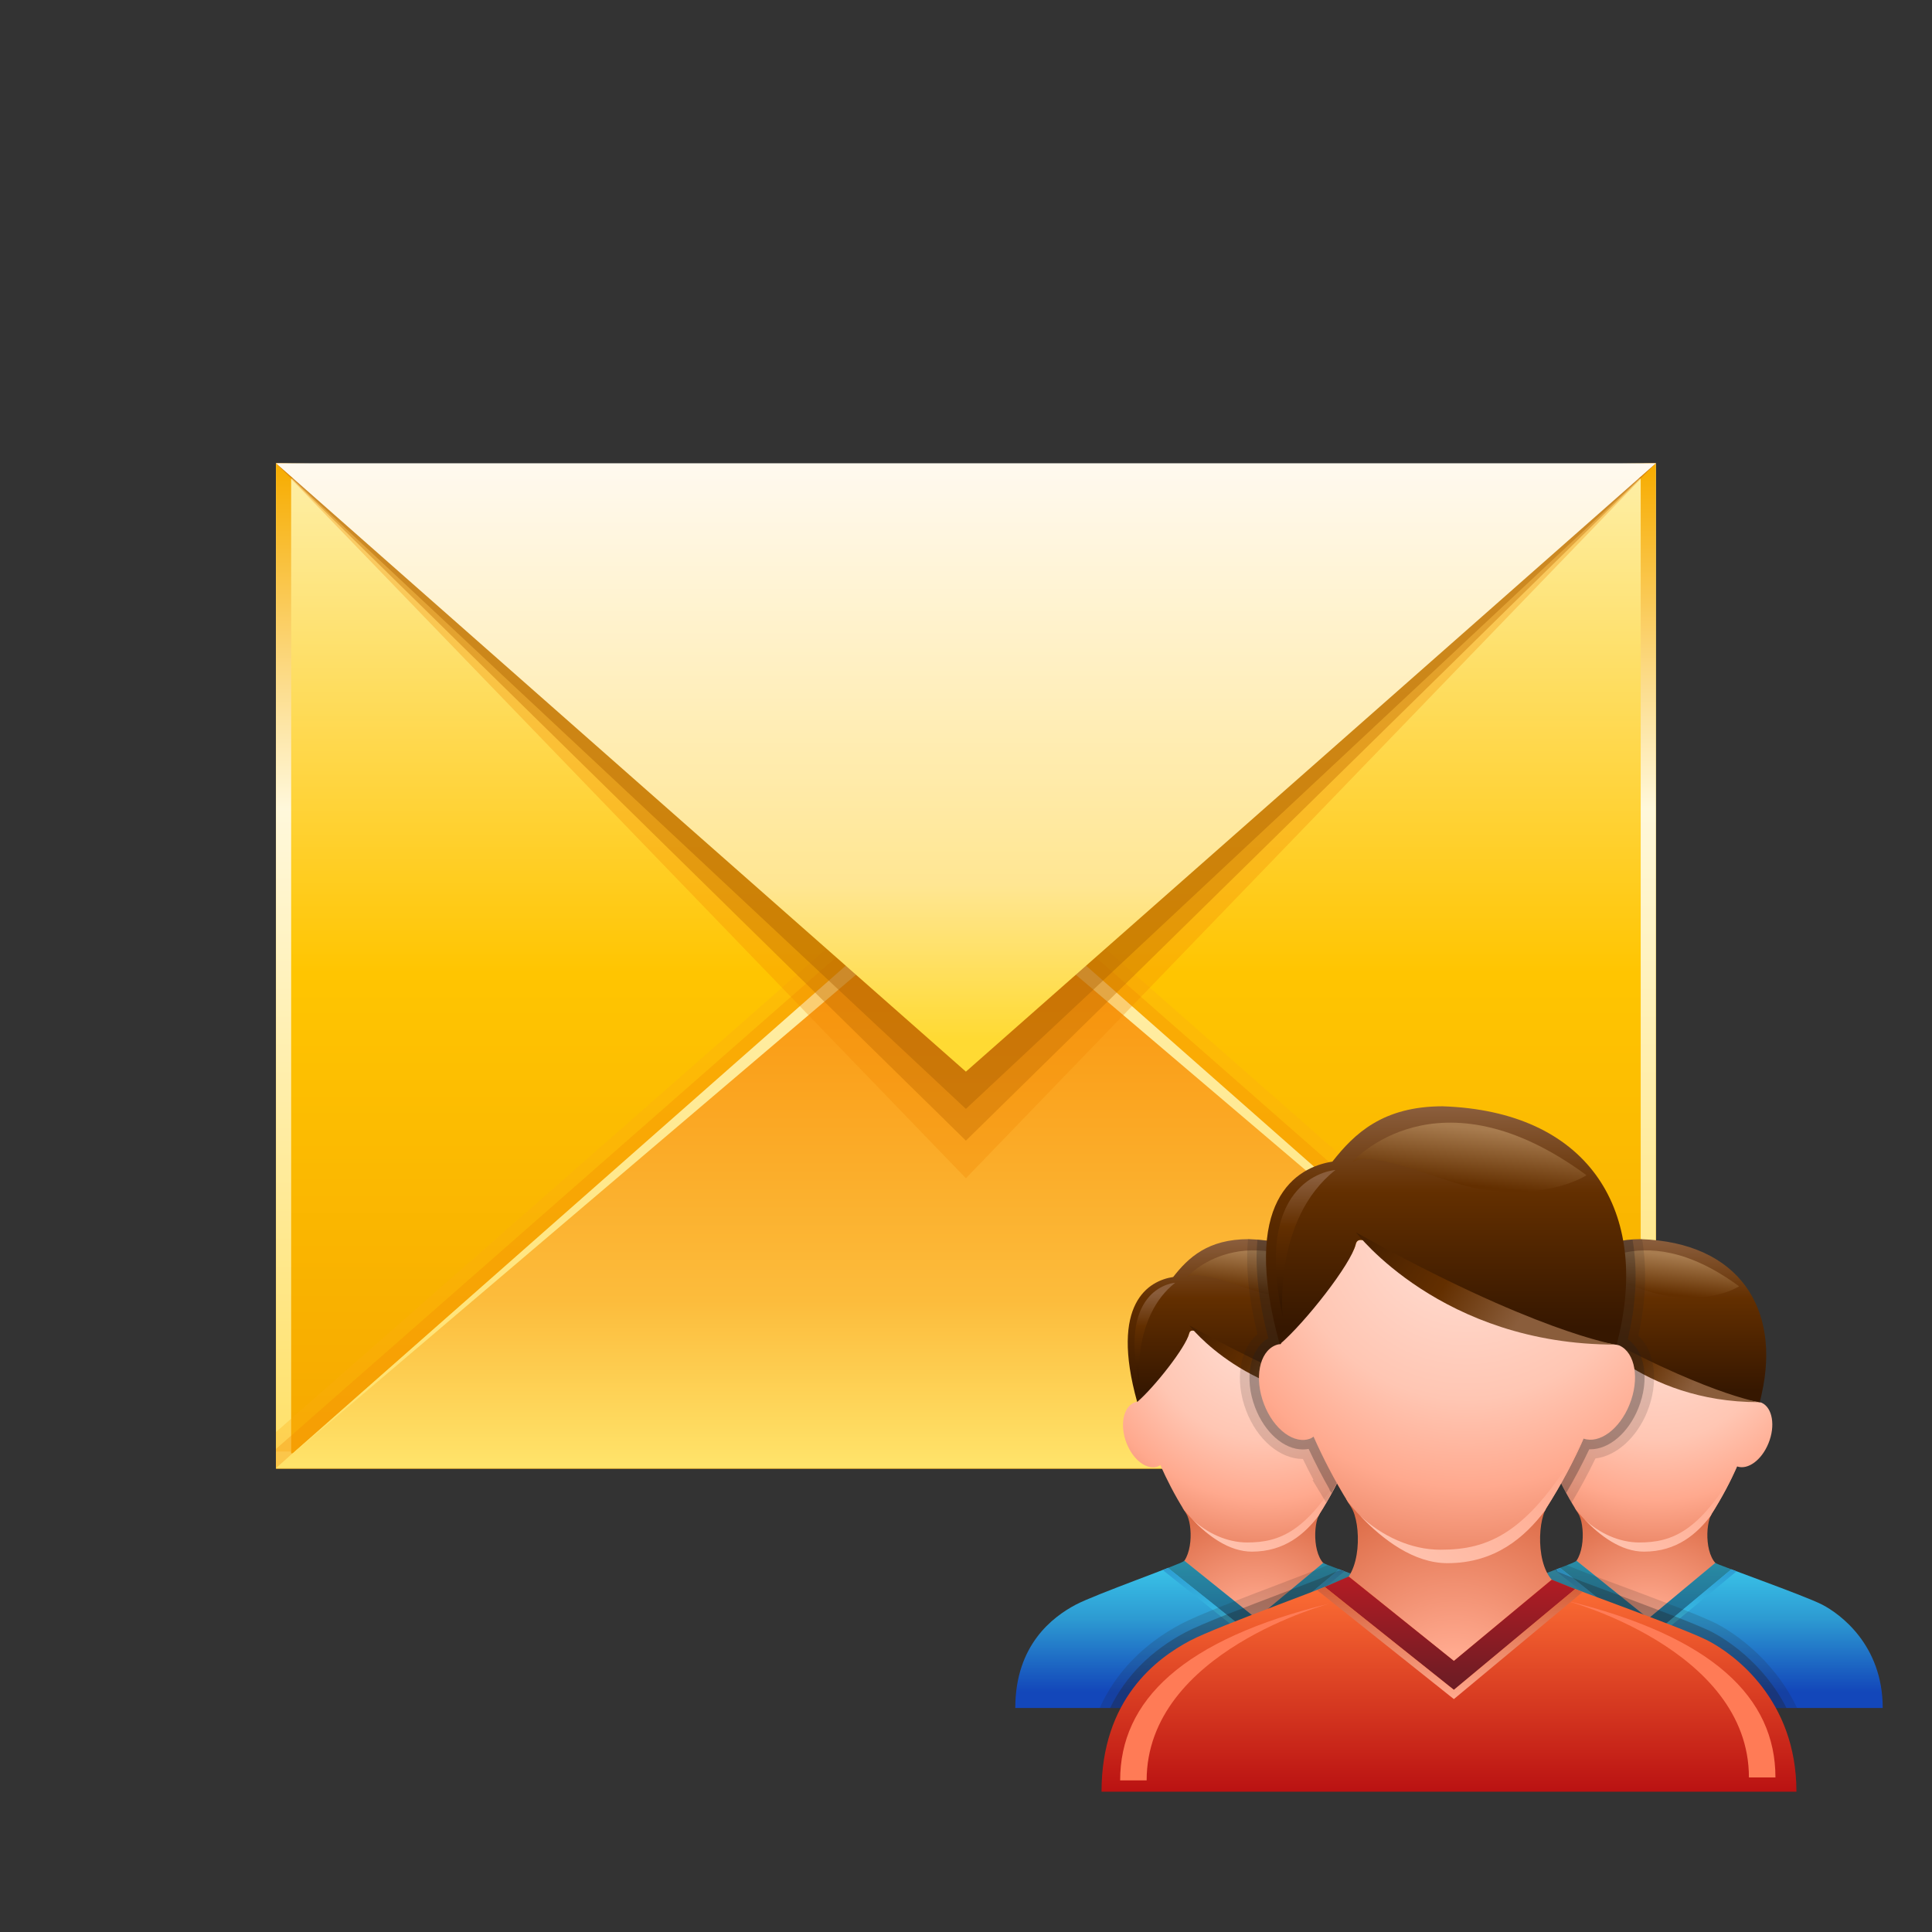 <?xml version="1.0" encoding="UTF-8"?>
<!DOCTYPE svg PUBLIC "-//W3C//DTD SVG 1.1 Tiny//EN" "http://www.w3.org/Graphics/SVG/1.1/DTD/svg11-tiny.dtd">
<svg baseProfile="tiny" height="60" viewBox="0 0 60 60" width="60" xmlns="http://www.w3.org/2000/svg" xmlns:xlink="http://www.w3.org/1999/xlink">
<rect x="0" y="0" width="60" height="60" fill="#333333" stroke="none"/>
<rect fill="none" height="60" width="60"/>
<linearGradient gradientUnits="userSpaceOnUse" id="SVGID_1" x1="30" x2="30" y1="14.61" y2="45.15">
<stop offset="0" stop-color="#FEEFA7"/>
<stop offset="0.51" stop-color="#FFC501"/>
<stop offset="1" stop-color="#F6A800"/>
</linearGradient>
<polygon fill="url(#SVGID_1)" points="51.425,45.609 8.571,45.609 8.571,14.387 30.352,14.999 51.425,14.387 "/>
<linearGradient gradientUnits="userSpaceOnUse" id="SVGID_2" x1="30" x2="30" y1="14.46" y2="45.79">
<stop offset="0" stop-color="#F7AC00"/>
<stop offset="0.34" stop-color="#FFF8DB"/>
<stop offset="1" stop-color="#FFE066"/>
</linearGradient>
<path d="M50.953,14.861v30.272H9.042V14.861H50.953 M51.425,14.387l-21.58,0.257L8.571,14.387v31.223 h42.854V14.387L51.425,14.387z" fill="url(#SVGID_2)"/>
<polygon fill="#FBAB13" fill-opacity="0.3" points="8.571,45.08 51.425,45.08 51.425,44.473 29.997,25.657 8.571,44.473 " stroke-opacity="0.3"/>
<polygon fill="#F18800" fill-opacity="0.3" points="8.571,45.609 51.425,45.609 51.425,44.999 29.997,26.186 8.571,44.999 " stroke-opacity="0.3"/>
<linearGradient gradientUnits="userSpaceOnUse" id="SVGID_3" x1="30" x2="30" y1="26.6" y2="45.49">
<stop offset="0" stop-color="#F98A00"/>
<stop offset="0.73" stop-color="#FCBC3C"/>
<stop offset="1" stop-color="#FFE36A"/>
</linearGradient>
<polygon fill="url(#SVGID_3)" points="51.425,45.594 29.997,26.699 8.571,45.594 "/>
<linearGradient gradientUnits="userSpaceOnUse" id="SVGID_4" x1="30" x2="30" y1="26.55" y2="46.12">
<stop offset="0" stop-color="#FFF1B5"/>
<stop offset="1" stop-color="#FFE066"/>
</linearGradient>
<polygon fill="url(#SVGID_4)" points="51.425,45.594 29.997,26.699 8.571,45.594 29.997,27.368 "/>
<polygon fill="#F18800" fill-opacity="0.3" points="30.041,14.999 8.571,14.387 29.997,36.592 51.425,14.387 " stroke-opacity="0.3"/>
<polygon fill="#C26D00" fill-opacity="0.4" points="30.002,14.999 8.571,14.387 29.997,35.424 51.425,14.387 " stroke-opacity="0.4"/>
<polygon fill="#AB6100" fill-opacity="0.4" points="29.924,14.92 8.571,14.387 29.997,34.438 51.425,14.387 " stroke-opacity="0.4"/>
<linearGradient gradientUnits="userSpaceOnUse" id="SVGID_5" x1="30" x2="30" y1="32.26" y2="13.17">
<stop offset="0" stop-color="#FFDA33"/>
<stop offset="0.25" stop-color="#FFE692"/>
<stop offset="1" stop-color="#FFFBF8"/>
</linearGradient>
<polygon fill="url(#SVGID_5)" points="8.571,14.387 29.997,33.281 51.425,14.387 "/>
<rect fill="none" height="59.996" width="59.996"/>
<g transform="matrix(0.5 0 0 0.5 30 30)">
<radialGradient cx="42.39" cy="42.29" gradientUnits="userSpaceOnUse" id="SVGID_1_" r="11.1">
<stop offset="0" stop-color="#FFA98E"/>
<stop offset="0.2" stop-color="#FFA98E"/>
<stop offset="0.96" stop-color="#D45D36"/>
<stop offset="1" stop-color="#D45D36"/>
</radialGradient>
<path d="M46.91,37.354c-1.044-0.453-1.012-2.678-0.582-3.35c0.076-0.118,0.145-0.234,0.216-0.352 h-8.731c0.069,0.117,0.138,0.233,0.213,0.352c0.431,0.672,0.463,2.896-0.58,3.35C36.4,37.809,42.3,41.758,42.3,41.758 S47.954,37.807,46.91,37.354z" fill="url(#SVGID_1_)"/>
<linearGradient gradientUnits="userSpaceOnUse" id="SVGID_2_" x1="42.18" x2="42.18" y1="36.94" y2="46.09">
<stop offset="0" stop-color="#3BC8EB"/>
<stop offset="0.39" stop-color="#2D9BD2"/>
<stop offset="0.89" stop-color="#1347BA"/>
<stop offset="1" stop-color="#1347BA"/>
</linearGradient>
<path d="M53.188,39.672c-1.098-0.572-6.541-2.477-6.644-2.598l-4.157,3.458l-4.467-3.591 c-0.126,0.185-5.504,2.07-6.748,2.73c-1.426,0.756-3.754,2.494-3.754,6.414h29.521C56.939,42.166,54.286,40.242,53.188,39.672z" fill="url(#SVGID_2_)"/>
<polygon fill="#020202" fill-opacity="0.3" points="36.9,37.386 42.384,41.758 47.536,37.475 46.542,37.074 42.384,40.532 37.918,36.941 " stroke-opacity="0.3"/>
<linearGradient gradientUnits="userSpaceOnUse" id="SVGID_3_" x1="42.22" x2="42.22" y1="42.15" y2="37.1">
<stop offset="0" stop-color="#3BC8EB"/>
<stop offset="1" stop-color="#2D9BD2"/>
</linearGradient>
<polygon fill="url(#SVGID_3_)" points="42.384,41.758 36.9,37.386 36.582,37.525 42.384,42.148 47.857,37.6 47.54,37.473 "/>
<radialGradient cx="42.93" cy="21.83" gradientUnits="userSpaceOnUse" id="SVGID_4_" r="14.9">
<stop offset="0" stop-color="#FFE2D9"/>
<stop offset="0.51" stop-color="#FFC6B3"/>
<stop offset="0.76" stop-color="#FFA98E"/>
<stop offset="1" stop-color="#E88160"/>
</radialGradient>
<path d="M49.42,27.128c-0.038-0.016-0.08-0.018-0.118-0.03c0-0.002,0-0.002,0-0.002 c-0.008-0.002-0.014-0.004-0.014-0.004c-0.065-0.016-0.124-0.028-0.185-0.032c-7.289-1.27-10.636-5.308-10.886-4.238 c-0.202,0.85-2.245,2.692-3.315,3.61c0.008,0.042,0.016,0.078,0.023,0.12c0,0,0.04,0.188,0.12,0.508 c-0.084,0.01-0.168,0.028-0.248,0.06c-0.682,0.29-0.896,1.404-0.478,2.496c0.418,1.09,1.306,1.741,1.99,1.456 c0.041-0.018,0.078-0.047,0.115-0.072c0.396,0.891,0.881,1.844,1.477,2.8c0.998,1.187,2.525,2.576,4.211,2.576 c2.041,0,3.291-1.118,4.146-2.242c0.022-0.048,0.045-0.094,0.068-0.13c0.636-0.994,1.152-1.992,1.57-2.92 c0.666,0.23,1.521-0.389,1.947-1.438C50.286,28.562,50.094,27.434,49.42,27.128z" fill="url(#SVGID_4_)"/>
<linearGradient gradientUnits="userSpaceOnUse" id="SVGID_5_" x1="39.55" x2="45.84" y1="37.06" y2="30.81">
<stop offset="0" stop-color="#FFC6B3"/>
<stop offset="1" stop-color="#FFA98E"/>
</linearGradient>
<path d="M41.813,35.805c-1.242,0-2.494-0.578-3.416-1.453c0.974,1.026,2.287,2.024,3.715,2.024 c2.041,0,3.291-1.118,4.146-2.242c0.021-0.048,0.044-0.094,0.068-0.13c0.636-0.994,1.152-1.992,1.57-2.92 C45.578,35.141,43.854,35.805,41.813,35.805z" fill="url(#SVGID_5_)"/>
<linearGradient gradientUnits="userSpaceOnUse" id="SVGID_6" x1="42.05" x2="42.05" y1="17.11" y2="26.38">
<stop offset="0" stop-color="#8A5D3B"/>
<stop offset="0.38" stop-color="#632F00"/>
<stop offset="1" stop-color="#361700"/>
</linearGradient>
<path d="M41.908,16.966c-2.53,0-3.744,1.148-4.682,2.35c-1.528,0.234-3.947,1.634-2.238,7.764 c1.07-0.918,3.029-3.406,3.229-4.256c0.255-1.08,3.656,3.042,11.084,4.274c0.089-0.344,0.126-0.544,0.126-0.544 C50.596,21.318,48.059,17.172,41.908,16.966z" fill="url(#SVGID_6)"/>
<linearGradient gradientUnits="userSpaceOnUse" id="SVGID_7" x1="45.22" x2="36.82" y1="25.98" y2="20.99">
<stop offset="0" stop-color="#8A5D3B"/>
<stop offset="0.36" stop-color="#632F00"/>
<stop offset="1" stop-color="#361700"/>
</linearGradient>
<path d="M38.227,22.322c0,0,3.635,4.778,11.023,4.768C49.25,27.09,45.773,26.544,38.227,22.322z" fill="url(#SVGID_7)"/>
<linearGradient gradientUnits="userSpaceOnUse" id="SVGID_8" x1="36.07" x2="36.14" y1="20.02" y2="25.35">
<stop offset="0" stop-color="#8A5D3B"/>
<stop offset="0.38" stop-color="#632F00"/>
<stop offset="1" stop-color="#361700"/>
</linearGradient>
<path d="M37.354,19.672c0,0-3.56,0.212-2.24,6.246C35.113,25.918,34.678,21.786,37.354,19.672z" fill="url(#SVGID_8)"/>
<linearGradient gradientUnits="userSpaceOnUse" id="SVGID_9" x1="43.23" x2="42.97" y1="17.9" y2="20.32">
<stop offset="0" stop-color="#A87C4F"/>
<stop offset="1" stop-color="#632F00"/>
</linearGradient>
<path d="M43.632,20.508c-1.655-0.236-4.46-1.706-5.558-1.18c0,0,3.598-4.106,9.943,0.568 C48.018,19.896,46.506,20.916,43.632,20.508z" fill="url(#SVGID_9)"/>
<radialGradient cx="18.03" cy="42.29" gradientUnits="userSpaceOnUse" id="SVGID_10" r="11.1">
<stop offset="0" stop-color="#FFA98E"/>
<stop offset="0.2" stop-color="#FFA98E"/>
<stop offset="0.96" stop-color="#D45D36"/>
<stop offset="1" stop-color="#D45D36"/>
</radialGradient>
<path d="M22.552,37.354c-1.042-0.453-1.01-2.678-0.58-3.35c0.074-0.118,0.144-0.234,0.216-0.352 h-8.73c0.07,0.117,0.138,0.233,0.214,0.352c0.43,0.672,0.46,2.896-0.58,3.35c-1.046,0.455,4.854,4.404,4.854,4.404 S23.6,37.807,22.552,37.354z" fill="url(#SVGID_10)"/>
<path d="M28.832,39.672c-1.098-0.572-6.542-2.477-6.644-2.598l-4.158,3.458l-4.466-3.591 c-0.126,0.185-5.504,2.07-6.75,2.73c-1.424,0.756-3.752,2.494-3.752,6.414h29.522C32.582,42.166,29.93,40.242,28.832,39.672z" fill="url(#SVGID_2_)"/>
<polygon fill="#020202" fill-opacity="0.3" points="12.544,37.386 18.03,41.758 23.182,37.475 22.188,37.074 18.03,40.532 13.562,36.941 " stroke-opacity="0.3"/>
<polygon fill="url(#SVGID_3_)" points="18.03,41.758 12.542,37.386 12.226,37.525 18.03,42.148 23.502,37.6 23.184,37.473 "/>
<radialGradient cx="18.57" cy="21.83" gradientUnits="userSpaceOnUse" id="SVGID_13" r="14.9">
<stop offset="0" stop-color="#FFE2D9"/>
<stop offset="0.51" stop-color="#FFC6B3"/>
<stop offset="0.76" stop-color="#FFA98E"/>
<stop offset="1" stop-color="#E88160"/>
</radialGradient>
<path d="M25.064,27.128c-0.038-0.016-0.08-0.018-0.118-0.03c0-0.002,0-0.002,0-0.002 c-0.008-0.002-0.014-0.004-0.024-0.004c-0.056-0.016-0.114-0.028-0.174-0.032c-7.29-1.27-10.634-5.308-10.886-4.238 c-0.204,0.85-2.246,2.692-3.316,3.61c0.008,0.042,0.016,0.078,0.024,0.12c0,0,0.04,0.188,0.12,0.508 c-0.086,0.01-0.17,0.028-0.248,0.06c-0.682,0.29-0.894,1.404-0.478,2.496c0.418,1.09,1.306,1.741,1.99,1.456 c0.042-0.018,0.078-0.047,0.116-0.072c0.396,0.891,0.88,1.844,1.476,2.8c0.998,1.187,2.526,2.576,4.212,2.576 c2.04,0,3.29-1.118,4.146-2.242c0.022-0.048,0.044-0.094,0.068-0.13c0.636-0.994,1.152-1.992,1.57-2.92 c0.668,0.23,1.522-0.389,1.946-1.438C25.928,28.562,25.738,27.434,25.064,27.128z" fill="url(#SVGID_13)"/>
<linearGradient gradientUnits="userSpaceOnUse" id="SVGID_14" x1="15.19" x2="21.49" y1="37.06" y2="30.81">
<stop offset="0" stop-color="#FFC6B3"/>
<stop offset="1" stop-color="#FFA98E"/>
</linearGradient>
<path d="M17.458,35.805c-1.242,0-2.494-0.578-3.416-1.453c0.974,1.026,2.288,2.024,3.716,2.024 c2.04,0,3.29-1.118,4.146-2.242c0.022-0.048,0.044-0.094,0.068-0.13c0.636-0.994,1.152-1.992,1.57-2.92 C21.222,35.141,19.498,35.805,17.458,35.805z" fill="url(#SVGID_14)"/>
<path d="M17.552,16.966c-2.53,0-3.744,1.148-4.684,2.35c-1.526,0.234-3.946,1.634-2.236,7.764 c1.07-0.918,3.028-3.406,3.23-4.256c0.254-1.08,3.656,3.042,11.084,4.274c0.086-0.344,0.126-0.544,0.126-0.544 C26.24,21.318,23.704,17.172,17.552,16.966z" fill="url(#SVGID_6)"/>
<linearGradient gradientUnits="userSpaceOnUse" id="SVGID_16" x1="20.87" x2="12.47" y1="25.98" y2="20.99">
<stop offset="0" stop-color="#8A5D3B"/>
<stop offset="0.36" stop-color="#632F00"/>
<stop offset="1" stop-color="#361700"/>
</linearGradient>
<path d="M13.872,22.322c0,0,3.636,4.778,11.026,4.768C24.896,27.09,21.416,26.544,13.872,22.322z" fill="url(#SVGID_16)"/>
<path d="M12.996,19.672c0,0-3.558,0.212-2.238,6.246C10.758,25.918,10.322,21.786,12.996,19.672z" fill="url(#SVGID_8)"/>
<linearGradient gradientUnits="userSpaceOnUse" id="SVGID_18" x1="18.88" x2="18.62" y1="17.9" y2="20.32">
<stop offset="0" stop-color="#A87C4F"/>
<stop offset="1" stop-color="#632F00"/>
</linearGradient>
<path d="M19.278,20.508c-1.656-0.236-4.46-1.706-5.56-1.18c0,0,3.6-4.106,9.946,0.568 C23.662,19.896,22.148,20.916,19.278,20.508z" fill="url(#SVGID_18)"/>
<path d="M46.641,40.864c-1.013-0.528-4.162-1.698-6.695-2.636 l-1.422-0.53l-0.256-0.103l-0.332-0.128L37.3,37.212l-0.392,0.172c-0.002,0.002-0.006,0.002-0.008,0.005h-0.002 c-1.652,0.646-4.813,1.795-5.729,2.285c-0.357,0.19-0.772,0.442-1.192,0.774c-0.442-0.364-0.852-0.62-1.146-0.774 c-0.79-0.41-3.808-1.506-5.492-2.136l-0.156-0.062l-0.004,0.002l-0.698-0.283l-0.634,0.279c-0.622,0.243-1.386,0.535-2.206,0.846 l-0.076,0.029c-2.42,0.92-5.164,1.963-6.214,2.522C10.996,42.122,9.3,43.891,8.3,46.09h19.118h5.166h19.04 C50.055,42.818,47.355,41.234,46.641,40.864z" fill="#231F20" fill-opacity="0.15" stroke-opacity="0.15"/>
<path d="M18.104,22.872c-1.122,0.954-1.424,2.864-0.698,4.76 c0.684,1.788,2.096,2.988,3.516,2.988h0.004c0.212,0.442,0.434,0.878,0.662,1.308h-0.066l0.542,0.896c0,0,0.142,0.23,0.308,0.506 c0.452-0.766,0.848-1.528,1.172-2.246c0.668,0.23,1.522-0.389,1.946-1.438c0.44-1.084,0.25-2.212-0.424-2.518 c-0.038-0.016-0.08-0.018-0.118-0.03c0-0.002,0-0.002,0-0.002c-0.008-0.002-0.014-0.004-0.024-0.004 c-0.056-0.016-0.114-0.028-0.174-0.032c-0.014-0.004-0.024-0.006-0.038-0.01c-0.03-0.006-0.064-0.014-0.1-0.022 c0.114,0.022,0.218,0.046,0.334,0.066c0.086-0.344,0.126-0.544,0.126-0.544c1.166-5.234-1.372-9.38-7.522-9.586 c-0.012,0-0.02,0.002-0.034,0.002C17.36,18.634,17.546,20.6,18.104,22.872z" fill="#231F20" fill-opacity="0.15" stroke-opacity="0.15"/>
<path d="M37.227,19.316c-1.528,0.234-3.947,1.634-2.238,7.758 c-0.066,0.012-0.129,0.022-0.192,0.046c-0.683,0.29-0.896,1.404-0.478,2.496c0.418,1.09,1.306,1.741,1.99,1.456 c0.041-0.018,0.078-0.047,0.115-0.072c0.33,0.742,0.729,1.532,1.198,2.326c0.524-0.883,1.022-1.794,1.472-2.738 c1.293-0.154,2.557-1.278,3.211-2.888c0.743-1.838,0.506-3.746-0.545-4.74c0.471-2.124,0.545-4.146,0.234-5.986 c-0.03-0.002-0.057-0.006-0.086-0.006C39.378,16.966,38.164,18.116,37.227,19.316z M34.996,27.072 c0.014-0.012,0.029-0.026,0.042-0.038c0,0.01,0.004,0.016,0.006,0.026C35.029,27.062,35.012,27.07,34.996,27.072z M38.52,22.662 L38.52,22.662c-0.018-0.004-0.041-0.014-0.058-0.016C38.479,22.648,38.502,22.658,38.52,22.662z" fill="#231F20" fill-opacity="0.15" stroke-opacity="0.15"/>
<path d="M46.37,41.386c-0.979-0.51-4.112-1.672-6.628-2.608 l-1.436-0.533l-0.248-0.1l-0.343-0.131l-0.968-0.39c-0.032-0.042-0.055-0.101-0.082-0.146c-1.7,0.655-4.62,1.726-5.494,2.193 c-0.357,0.189-0.772,0.442-1.192,0.773c-0.442-0.363-0.852-0.619-1.146-0.773c-0.79-0.41-3.808-1.506-5.492-2.136L23.256,37.5 l-1.192,0.521c-0.64,0.25-1.438,0.553-2.288,0.877c-2.404,0.914-5.13,1.951-6.148,2.49c-2.142,1.135-3.714,2.726-4.676,4.697h18.464 h5.166h18.38C49.464,43.156,47.027,41.729,46.37,41.386z" fill="#231F20" fill-opacity="0.3" stroke-opacity="0.3"/>
<path d="M17.958,27.42c0.596,1.56,1.788,2.608,2.962,2.608 c0.124,0,0.244-0.01,0.362-0.034c0.404,0.865,0.838,1.71,1.302,2.523h-0.018l0.136,0.225c0.31-0.566,0.6-1.126,0.838-1.658 c0.668,0.23,1.522-0.389,1.946-1.438c0.44-1.084,0.25-2.212-0.424-2.518c-0.038-0.016-0.08-0.018-0.118-0.03 c0-0.002,0-0.002,0-0.002c-0.008-0.002-0.014-0.004-0.024-0.004c-0.056-0.016-0.114-0.028-0.174-0.032 c-0.014-0.004-0.024-0.006-0.038-0.01c-0.03-0.006-0.064-0.014-0.1-0.022c0.114,0.022,0.218,0.046,0.334,0.066 c0.086-0.344,0.126-0.544,0.126-0.544c1.128-5.07-1.226-9.112-6.966-9.544c-0.16,1.694,0.052,3.728,0.672,6.114 C17.626,23.778,17.264,25.606,17.958,27.42z" fill="#231F20" fill-opacity="0.3" stroke-opacity="0.3"/>
<path d="M37.227,19.316c-1.528,0.234-3.947,1.634-2.238,7.758 c-0.066,0.012-0.129,0.022-0.192,0.046c-0.683,0.29-0.896,1.404-0.478,2.496c0.418,1.09,1.306,1.741,1.99,1.456 c0.041-0.018,0.078-0.047,0.115-0.072c0.248,0.557,0.536,1.139,0.858,1.729c0.51-0.879,0.993-1.783,1.43-2.714 c0.026,0.002,0.05,0.002,0.078,0.002c1.16,0,2.353-1.022,2.966-2.54c0.717-1.768,0.42-3.57-0.65-4.288 c0.049-0.212,0.072-0.332,0.072-0.332c0.467-2.086,0.534-4.07,0.221-5.862C39.221,17.144,38.098,18.202,37.227,19.316z M34.996,27.072c0.014-0.012,0.029-0.026,0.042-0.038c0,0.01,0.004,0.016,0.006,0.026C35.029,27.062,35.012,27.07,34.996,27.072z M38.52,22.662L38.52,22.662c-0.018-0.004-0.041-0.014-0.058-0.016C38.479,22.648,38.502,22.658,38.52,22.662z" fill="#231F20" fill-opacity="0.3" stroke-opacity="0.3"/>
<radialGradient cx="30.3" cy="45.73" gradientUnits="userSpaceOnUse" id="SVGID_19" r="16.23">
<stop offset="0" stop-color="#FFA98E"/>
<stop offset="0.2" stop-color="#FFA98E"/>
<stop offset="0.96" stop-color="#D45D36"/>
<stop offset="1" stop-color="#D45D36"/>
</radialGradient>
<path d="M36.918,38.521c-1.527-0.664-1.477-3.914-0.848-4.897c0.109-0.17,0.207-0.342,0.313-0.515 h-12.77c0.106,0.173,0.206,0.345,0.314,0.515c0.63,0.983,0.68,4.233-0.848,4.897c-1.528,0.662,7.098,6.438,7.098,6.438 S38.445,39.184,36.918,38.521z" fill="url(#SVGID_19)"/>
<linearGradient gradientUnits="userSpaceOnUse" id="SVGID_20" x1="30" x2="30" y1="37.92" y2="51.29">
<stop offset="0" stop-color="#FF7236"/>
<stop offset="1" stop-color="#BA1212"/>
</linearGradient>
<path d="M46.098,41.91c-1.605-0.836-9.563-3.622-9.714-3.794l-6.08,5.05l-6.532-5.246 c-0.18,0.268-8.046,3.023-9.868,3.99c-2.084,1.105-5.486,3.646-5.486,9.376H51.58C51.58,45.557,47.7,42.746,46.098,41.91z" fill="url(#SVGID_20)"/>
<linearGradient gradientUnits="userSpaceOnUse" id="SVGID_21" x1="30.06" x2="30.06" y1="37.04" y2="44.86">
<stop offset="0" stop-color="#BC1C24"/>
<stop offset="1" stop-color="#6B1C24"/>
</linearGradient>
<polygon fill="url(#SVGID_21)" points="22.284,38.568 30.302,44.958 37.836,38.7 36.382,38.116 30.302,43.166 23.772,37.92 "/>
<path d="M22.66,39.58c0,0-11.44,2.986-11.44,11.004c0,0-1.634,0-1.646,0 C9.574,45.654,13.418,41.82,22.66,39.58z" fill="#FF7B56"/>
<path d="M37.189,39.395c0,0,11.44,2.987,11.44,11.004c0,0,1.636,0,1.647,0 C50.277,45.468,46.432,41.636,37.189,39.395z" fill="#FF7B56"/>
<linearGradient gradientUnits="userSpaceOnUse" id="SVGID_22" x1="30.06" x2="30.06" y1="45.53" y2="38.15">
<stop offset="0" stop-color="#FFA98E"/>
<stop offset="0.96" stop-color="#D45D36"/>
<stop offset="1" stop-color="#D45D36"/>
</linearGradient>
<polygon fill="url(#SVGID_22)" points="30.302,44.958 22.282,38.568 21.816,38.773 30.302,45.534 38.302,38.88 37.838,38.693 "/>
<radialGradient cx="31.09" cy="15.82" gradientUnits="userSpaceOnUse" id="SVGID_23" r="21.78">
<stop offset="0" stop-color="#FFE2D9"/>
<stop offset="0.51" stop-color="#FFC6B3"/>
<stop offset="0.76" stop-color="#FFA98E"/>
<stop offset="1" stop-color="#E88160"/>
</radialGradient>
<path d="M40.588,23.574c-0.054-0.026-0.115-0.03-0.172-0.044c0-0.002,0-0.004,0-0.004 c-0.01-0.002-0.02-0.004-0.032-0.006c-0.084-0.022-0.17-0.042-0.256-0.044c-10.66-1.856-15.55-7.76-15.918-6.198 c-0.294,1.244-3.282,3.936-4.848,5.278c0.014,0.06,0.02,0.114,0.036,0.174c0,0,0.054,0.276,0.172,0.744 c-0.124,0.014-0.246,0.04-0.364,0.09c-0.996,0.42-1.308,2.052-0.698,3.646c0.61,1.596,1.912,2.548,2.908,2.13 c0.06-0.028,0.114-0.07,0.17-0.108c0.578,1.3,1.29,2.696,2.158,4.094c1.458,1.732,3.692,3.766,6.158,3.766 c2.982,0,4.808-1.632,6.064-3.279c0.032-0.068,0.062-0.133,0.103-0.19c0.93-1.454,1.684-2.91,2.291-4.268 c0.975,0.336,2.227-0.568,2.847-2.102C41.852,25.668,41.574,24.02,40.588,23.574z" fill="url(#SVGID_23)"/>
<linearGradient gradientUnits="userSpaceOnUse" id="SVGID_24" x1="26.15" x2="35.36" y1="38.09" y2="28.95">
<stop offset="0" stop-color="#FFC6B3"/>
<stop offset="1" stop-color="#FFA98E"/>
</linearGradient>
<path d="M29.464,36.256c-1.816,0-3.644-0.846-4.992-2.12c1.426,1.498,3.344,2.956,5.432,2.956 c2.983,0,4.808-1.632,6.064-3.279c0.032-0.068,0.062-0.133,0.103-0.19c0.93-1.454,1.684-2.91,2.291-4.268 C34.968,35.286,32.45,36.256,29.464,36.256z" fill="url(#SVGID_24)"/>
<linearGradient gradientUnits="userSpaceOnUse" id="SVGID_25" x1="29.82" x2="29.82" y1="8.92" y2="22.47">
<stop offset="0" stop-color="#8A5D3B"/>
<stop offset="0.38" stop-color="#632F00"/>
<stop offset="1" stop-color="#361700"/>
</linearGradient>
<path d="M29.604,8.714c-3.694,0-5.472,1.68-6.846,3.436c-2.228,0.344-5.766,2.39-3.27,11.35 c1.566-1.34,4.428-4.978,4.722-6.222c0.372-1.576,5.344,4.452,16.206,6.248c0.126-0.502,0.186-0.796,0.186-0.796 C42.307,15.078,38.598,9.014,29.604,8.714z" fill="url(#SVGID_25)"/>
<linearGradient gradientUnits="userSpaceOnUse" id="SVGID_26" x1="34.45" x2="22.17" y1="21.89" y2="14.59">
<stop offset="0" stop-color="#8A5D3B"/>
<stop offset="0.36" stop-color="#632F00"/>
<stop offset="1" stop-color="#361700"/>
</linearGradient>
<path d="M24.222,16.544c0,0,5.316,6.984,16.118,6.97C40.34,23.516,35.254,22.716,24.222,16.544z" fill="url(#SVGID_26)"/>
<linearGradient gradientUnits="userSpaceOnUse" id="SVGID_27" x1="21.06" x2="21.17" y1="13.17" y2="20.98">
<stop offset="0" stop-color="#8A5D3B"/>
<stop offset="0.38" stop-color="#632F00"/>
<stop offset="1" stop-color="#361700"/>
</linearGradient>
<path d="M22.946,12.67c0,0-5.206,0.31-3.274,9.132C19.672,21.802,19.036,15.762,22.946,12.67z" fill="url(#SVGID_27)"/>
<linearGradient gradientUnits="userSpaceOnUse" id="SVGID_28" x1="31.54" x2="31.16" y1="10.08" y2="13.61">
<stop offset="0" stop-color="#A87C4F"/>
<stop offset="1" stop-color="#632F00"/>
</linearGradient>
<path d="M32.128,13.892c-2.424-0.346-6.524-2.494-8.13-1.726c0,0,5.26-6,14.542,0.83 C38.54,12.996,36.328,14.49,32.128,13.892z" fill="url(#SVGID_28)"/>
<rect fill="none" height="60" width="60"/>
</g>
</svg>
